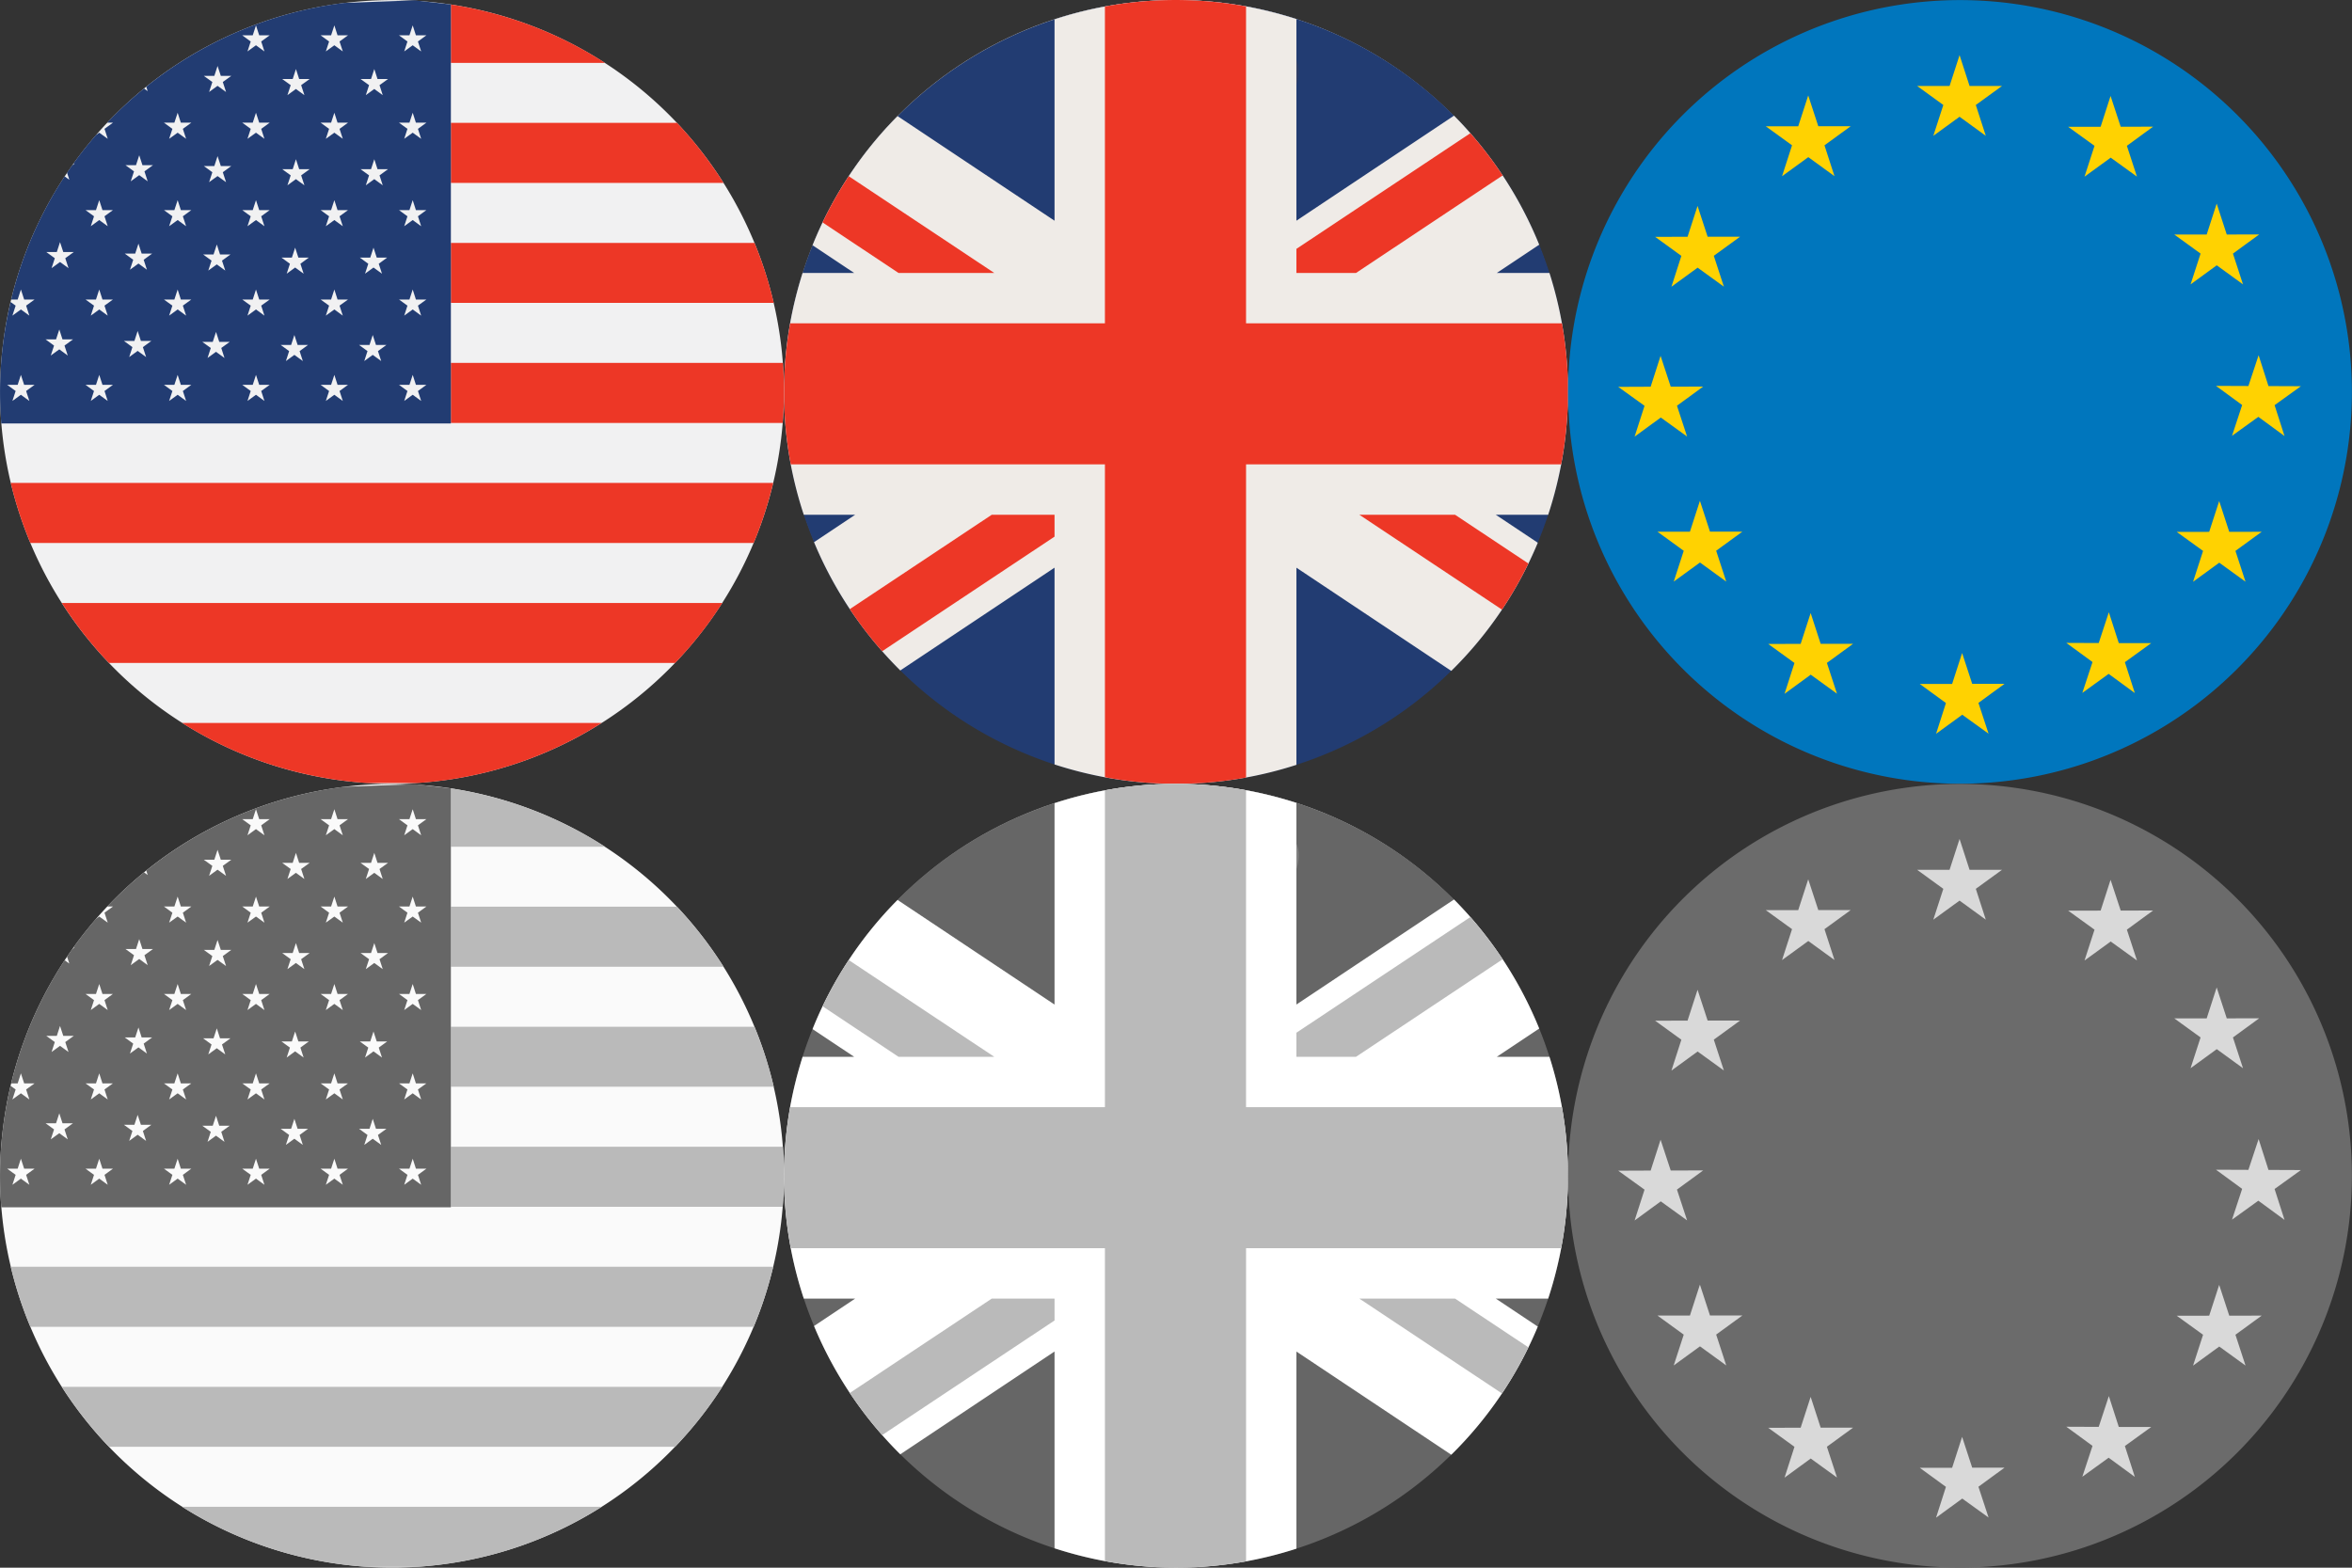 <svg id="Layer_1" data-name="Layer 1" xmlns="http://www.w3.org/2000/svg" xmlns:xlink="http://www.w3.org/1999/xlink" width="192" height="128" viewBox="0 0 192 128"><rect x="0" y="0" width="192" height="128" fill="#333333" stroke="none"/><defs><clipPath id="clip-path"><path d="M95.973 0a31.944,31.944,0,1,0,.002,0h-.002" fill="none"/></clipPath><radialGradient id="radial-gradient" cx="-1891.832" cy="2052.416" r="0.162" gradientTransform="matrix(197.468, 0, 0, -197.468, 373671.89, 405318.021)" gradientUnits="userSpaceOnUse"><stop offset="0" stop-color="#fff"/><stop offset="0.781" stop-color="#fff"/><stop offset="0.819" stop-color="#f9f8f8"/><stop offset="0.876" stop-color="#e9e6e3"/><stop offset="0.944" stop-color="#cfc8c2"/><stop offset="1" stop-color="#b5aba1"/></radialGradient><clipPath id="clip-path-2"><path d="M95.973,64a31.944,31.944,0,1,0,.002,0h-.002" fill="none"/></clipPath><radialGradient id="radial-gradient-2" cx="-1891.832" cy="2052.092" r="0.162" gradientTransform="matrix(197.468, 0, 0, -197.468, 373671.89, 405318.021)" gradientUnits="userSpaceOnUse"><stop offset="0" stop-color="#fff"/><stop offset="0.781" stop-color="#fff"/><stop offset="0.805" stop-color="#f8f8f8"/><stop offset="0.84" stop-color="#e3e3e3"/><stop offset="0.883" stop-color="#c1c1c1"/><stop offset="0.932" stop-color="#929292"/><stop offset="0.985" stop-color="#575757"/><stop offset="1" stop-color="#454545"/></radialGradient></defs><title>Artboard 1</title><g clip-path="url(#clip-path)"><rect x="60.697" y="0" width="70.603" height="67.301" fill="url(#radial-gradient)"/></g><path d="M64.945,24.314A31.993,31.993,0,1,1,88.313,63.055,31.988,31.988,0,0,1,64.945,24.314" fill="#223c72"/><path d="M118.696,9.443l-12.866,8.576V1.556q-1.054-.339-2.144-.611a31.843,31.843,0,0,0-17.601.635V18.021L73.271,9.479a31.778,31.778,0,0,0-6.94,10.545l3.394,2.262H65.519c-.211.665-.404,1.34-.575,2.027a31.832,31.832,0,0,0,.672,17.717H69.809l-3.357,2.238a32.157,32.157,0,0,0,7.042,10.474l12.591-8.392V62.417q1.094.356,2.228.638a31.839,31.839,0,0,0,17.517-.607V46.351L118.472,54.777a31.782,31.782,0,0,0,7.061-10.462l-3.427-2.284H126.381q.379-1.15.675-2.346a31.851,31.851,0,0,0-.57-17.399h-4.296l3.46-2.306a32.146,32.146,0,0,0-6.955-10.538" fill="#efebe7"/><path d="M81.164,22.287,69.284,14.385a31.73,31.73,0,0,0-2.136,3.776L73.35,22.287Zm41.502-7.964a32.134,32.134,0,0,0-2.635-3.447l-14.201,9.444V22.287h4.863ZM69.372,49.735a32.109,32.109,0,0,0,2.641,3.438l14.072-9.358V42.031H80.956Zm58.134-23.336H101.718V.524A31.821,31.821,0,0,0,90.197.53v25.869H64.503a31.808,31.808,0,0,0,.049,11.516h25.646V63.46a31.815,31.815,0,0,0,11.521.025V37.915H127.441a31.824,31.824,0,0,0,.065-11.516M110.969,42.031l11.642,7.742a31.728,31.728,0,0,0,2.156-3.763l-5.985-3.979Z" fill="#ed3726"/><path d="M105.83,4.886v2.075a3.693,3.693,0,0,0,.192-1.116,2.34,2.34,0,0,0-.192-.959" fill="#2f3e67"/><path d="M.945,24.314A31.993,31.993,0,1,1,24.314,63.055,31.988,31.988,0,0,1,.945,24.314" fill="#f1f1f2"/><path d="M61.592,19.833H36.806v4.898H63.165a31.991,31.991,0,0,0-1.574-4.898M55.266,10.031H36.806v4.903H59.063a32.127,32.127,0,0,0-3.798-4.903M8.893,54.131H55.112a31.81,31.81,0,0,0,3.854-4.898H5.046a32.113,32.113,0,0,0,3.848,4.898M39.688.944c-.96-.238-1.922-.427-2.881-.574V5.133H49.386A31.939,31.939,0,0,0,39.688.944M63.913,29.63h-27.107v4.903H63.896a31.803,31.803,0,0,0,.017-4.903M2.479,44.334H61.525a32.233,32.233,0,0,0,1.531-4.649c.021-.085.04-.169.06-.254H.877a32.031,32.031,0,0,0,1.602,4.903M24.315,63.054a32.175,32.175,0,0,0,5.669.879h4.072A31.993,31.993,0,0,0,49.116,59.03H14.872a31.946,31.946,0,0,0,9.443,4.024" fill="#ed3726"/><path d="M34.381,32.737l-.691-.504-.693.504.264-.812-.69-.504h.854l.266-.812.262.812h.856l-.69.504ZM30.982,6.952l.263.817-.69-.504-.692.504.265-.817-.692-.499h.853l.266-.816.264.816h.856Zm0,7.366.263.812-.69-.504-.692.504.265-.812-.692-.504h.853l.266-.812.264.812h.856ZM30.919,21.535l.264.812-.692-.504-.691.504.264-.812L29.37,21.031h.856l.264-.811.263.811h.856Zm.201,7.945-.693-.504-.69.504.263-.812-.692-.504h.856l.264-.812.263.812h.856l-.693.504ZM27.718,10.521l.266.812-.69-.499-.695.499.266-.812-.691-.504h.854l.266-.811.261.811h.854Zm0,7.138.266.812-.69-.504-.695.504.266-.812-.691-.504h.854l.266-.812.261.812h.854Zm0,7.296.266.816-.69-.504-.695.504.266-.816-.691-.499h.854l.266-.817.261.817h.854Zm.266,7.782-.69-.504-.695.504.266-.812-.691-.504h.854l.266-.812.261.812h.854l-.691.504ZM24.584,6.952l.266.817L24.157,7.265l-.693.504.266-.817-.69-.499h.854l.264-.816.264.816h.856Zm0,7.366.266.812-.693-.504-.693.504.266-.812-.69-.504h.854l.264-.812.264.812h.856Zm-.061,7.217.264.812-.693-.504-.69.504.264-.812-.693-.504H23.828l.265-.811.264.811h.856Zm.199,7.945-.69-.504-.692.504.263-.812-.691-.504H23.765l.266-.812.264.812h.853l-.69.504ZM21.323,3.388l.263.811L20.896,3.696l-.693.503.264-.811-.69-.504h.855l.264-.812.264.812h.856Zm0,7.133.263.812-.69-.499-.693.499.264-.812-.69-.504h.855L20.896,9.206l.264.811h.856Zm0,7.138.263.812-.69-.504-.693.504.264-.812-.69-.504h.855l.264-.812.264.812h.856Zm0,7.296.263.816-.69-.504-.693.504.264-.816-.69-.499h.855l.264-.817.264.817h.856Zm.263,7.782-.69-.504-.693.504.264-.812-.69-.504h.855l.264-.812.264.812h.856l-.693.504ZM18.188,6.696l.266.816-.695-.504-.69.504.266-.816-.693-.499h.854l.264-.812.266.812h.854Zm0,7.366.266.812-.695-.499-.69.499.266-.812-.693-.504h.854l.264-.811.266.811h.854Zm-.065,7.217.266.812-.691-.504-.695.504.266-.812-.69-.504h.854l.266-.812.262.812h.856Zm.203,7.95-.693-.504-.69.504.264-.817-.693-.499h.854l.266-.812.264.812h.856l-.691.499ZM14.927,10.521l.266.812-.691-.499-.695.499.266-.812-.69-.504h.851l.268-.811.261.811h.854Zm0,7.138.266.812-.691-.504-.695.504.266-.812-.69-.504h.851l.268-.812.261.812h.854Zm0,7.296.266.816-.691-.504-.695.504L14.073,24.955l-.69-.499h.851l.268-.817.261.817h.854Zm.266,7.782-.691-.504-.695.504.266-.812-.69-.504h.851l.268-.812.261.812h.854l-.69.504Zm-3.401-18.745.264.812-.69-.504-.693.504.266-.812-.693-.504h.856l.264-.811.263.811h.857Zm-.063,7.217.264.812-.69-.504-.693.504.264-.812-.69-.504h.853l.266-.812.261.812h.856Zm.199,7.945-.691-.504-.691.504.263-.812-.693-.504h.856l.264-.812.266.812h.854l-.693.504ZM27.028,2.884l.266-.812.261.812h.854l-.691.504.266.811L27.294,3.696l-.695.503.266-.811-.691-.504Zm6.396,21.572.266-.817.262.817H34.807l-.69.499.264.816-.691-.504-.693.504.264-.816-.69-.499Zm0-7.301L33.69,16.343l.262.812H34.807l-.69.504.264.812-.691-.504-.693.504.264-.812-.69-.504Zm0-7.138L33.69,9.206l.262.811H34.807l-.69.504.264.812L33.69,10.834l-.693.499.264-.812-.69-.504Zm0-7.133L33.69,2.072l.262.812H34.807l-.69.504.264.811L33.69,3.696l-.693.503.264-.811-.69-.504ZM8.53,17.659l.264.812-.692-.504-.69.504.263-.812-.693-.504h.853l.266-.812.263.812h.856Zm0,7.296.264.816-.692-.504-.69.504.263-.816-.693-.499h.853l.266-.817.263.817h.856Zm.264,7.782-.693-.504-.69.504.263-.812-.693-.504h.854l.266-.812.264.812h.857l-.691.504ZM5.329,21.083l.265.812-.693-.503-.691.503.264-.812-.693-.504h.856l.263-.812.266.812H6.021Zm.202,7.945-.69-.504-.695.504.266-.812L3.721,27.712h.854l.266-.812.261.812H5.958l-.693.504Zm-3.134,3.709-.691-.504-.693.504.264-.812L.586,31.421h.856l.264-.812.266.812h.851l-.69.504ZM36.806.37C36.492.322,34.16.066,33.846.027l-5.751.212A32.075,32.075,0,0,0,11.938,7.079l.118.363-.299-.218A31.97,31.97,0,0,0,8.75,10.017h.472l-.691.504.264.812-.692-.499-.276.199q-.968,1.115-1.835,2.325h.096l-.201.146q-.21.297-.414.598l.185.572-.381-.275A31.95,31.95,0,0,0,.945,24.313c-.012.047-.022.095-.033.143h.531l.264-.817.266.817h.851L2.133,24.955l.264.816-.691-.504-.693.504.264-.816-.412-.298A31.943,31.943,0,0,0,.104,34.575H36.806Z" fill="#223c72"/><path d="M128.945,24.313a31.992,31.992,0,1,1,23.368,38.741,31.988,31.988,0,0,1-23.368-38.741" fill="#0076bd"/><path d="M139.591,43.409l-.822-2.52-.816,2.525h-2.648l2.143,1.558-.816,2.514,2.143-1.558,2.143,1.558-.822-2.519,2.138-1.557Zm-4.018-9.319,2.149,1.552-.827-2.514,2.138-1.563-2.648.005-.827-2.514-.811,2.519-2.648.011,2.149,1.547-.811,2.519Zm37.389,18.418-.811-2.519-.827,2.514-2.643-.011,2.137,1.563-.832,2.52,2.148-1.553,2.137,1.563-.811-2.519,2.148-1.553Zm-24.337.059-.816-2.514-.817,2.519-2.648.005,2.143,1.553-.811,2.519,2.138-1.563,2.143,1.552-.822-2.514,2.138-1.558Zm12.37,3.265-.822-2.514-.816,2.525h-2.643l2.138,1.558-.806,2.514,2.138-1.558,2.148,1.547-.827-2.514,2.132-1.558ZM181.98,43.425l-.822-2.514L180.342,43.425l-2.648.005,2.148,1.552-.816,2.519,2.138-1.558,2.143,1.552-.822-2.514,2.144-1.563Zm5.849-11.891-2.648-.011L184.376,29.003l-.833,2.514-2.648-.011,2.138,1.563-.827,2.514,2.148-1.547,2.138,1.568-.811-2.524Zm-9.007-8.315,2.137-1.557,2.143,1.557-.821-2.513,2.143-1.563-2.648.005-.822-2.524-.816,2.524h-2.648l2.149,1.558ZM172.291,7.836l-.811,2.514-2.648.005,2.149,1.552-.817,2.519,2.138-1.553,2.143,1.547-.822-2.514,2.138-1.563-2.643.005ZM136.444,23.412l2.138-1.558,2.143,1.552-.822-2.52,2.143-1.558h-2.648l-.822-2.514-.816,2.519-2.648.005,2.143,1.553Zm9.029-9.023,2.143-1.558,2.138,1.553-.817-2.519,2.138-1.557h-2.643L147.61,7.793l-.816,2.519h-2.648l2.143,1.552Zm12.348-3.298,2.143-1.558,2.143,1.558-.816-2.519,2.138-1.552h-2.648l-.816-2.519-.816,2.519h-2.648l2.138,1.552Z" fill="#ffd201"/><g clip-path="url(#clip-path-2)"><rect x="60.697" y="64" width="70.603" height="67.301" fill="url(#radial-gradient-2)"/></g><path d="M64.945,88.314A31.993,31.993,0,1,1,88.313,127.055,31.988,31.988,0,0,1,64.945,88.314" fill="#666"/><path d="M118.696,73.443l-12.866,8.576V65.556q-1.054-.339-2.144-.611a31.843,31.843,0,0,0-17.601.635V82.021L73.271,73.479a31.778,31.778,0,0,0-6.94,10.545l3.394,2.262H65.519c-.211.665-.404,1.34-.575,2.027a31.832,31.832,0,0,0,.672,17.717H69.809l-3.357,2.238a32.157,32.157,0,0,0,7.042,10.474l12.591-8.392v16.066q1.094.356,2.228.638a31.839,31.839,0,0,0,17.517-.607V110.351l12.642,8.426a31.782,31.782,0,0,0,7.061-10.462l-3.427-2.284H126.381q.379-1.15.675-2.346a31.851,31.851,0,0,0-.57-17.399h-4.296l3.46-2.306a32.146,32.146,0,0,0-6.955-10.538" fill="#fff"/><path d="M81.164,86.287,69.284,78.385a31.73,31.73,0,0,0-2.136,3.776L73.35,86.287Zm41.502-7.964a32.134,32.134,0,0,0-2.635-3.447l-14.201,9.444V86.287h4.863ZM69.372,113.735a32.109,32.109,0,0,0,2.641,3.438l14.072-9.358v-1.784H80.956Zm58.134-23.336H101.718V64.524a31.821,31.821,0,0,0-11.521.006v25.869H64.503a31.808,31.808,0,0,0,.049,11.516h25.646v25.545a31.815,31.815,0,0,0,11.521.025V101.915H127.441a31.824,31.824,0,0,0,.065-11.516M110.969,106.031l11.642,7.742a31.728,31.728,0,0,0,2.156-3.763l-5.985-3.979Z" fill="#bababa"/><path d="M105.83,68.886v2.075a3.693,3.693,0,0,0,.192-1.116,2.34,2.34,0,0,0-.192-.959" fill="gray"/><path d="M.945,88.314A31.993,31.993,0,1,1,24.314,127.055,31.988,31.988,0,0,1,.945,88.314" fill="#fafafa"/><path d="M61.592,83.833H36.806v4.898H63.165a31.991,31.991,0,0,0-1.574-4.898M55.266,74.031H36.806v4.903H59.063a32.127,32.127,0,0,0-3.798-4.903M8.893,118.131H55.112a31.81,31.81,0,0,0,3.854-4.898H5.046a32.113,32.113,0,0,0,3.848,4.898M39.688,64.944c-.96-.238-1.922-.427-2.881-.574v4.763H49.386a31.939,31.939,0,0,0-9.699-4.189M63.913,93.63h-27.107v4.903H63.896a31.803,31.803,0,0,0,.017-4.903m-61.434,14.704H61.525a32.233,32.233,0,0,0,1.531-4.649c.021-.085.04-.169.06-.254H.877a32.031,32.031,0,0,0,1.602,4.903m21.835,18.72a32.175,32.175,0,0,0,5.669.879h4.072a31.993,31.993,0,0,0,15.06-4.903H14.872a31.946,31.946,0,0,0,9.443,4.024" fill="#bababa"/><path d="M34.381,96.737l-.691-.504-.693.504.264-.812-.69-.504h.854l.266-.812.262.812h.856l-.69.504Zm-3.399-25.785.263.817-.69-.504-.692.504.265-.817-.692-.499h.853l.266-.816.264.816h.856Zm0,7.366.263.812-.69-.504-.692.504.265-.812-.692-.504h.853l.266-.812.264.812h.856ZM30.919,85.535l.264.812-.692-.504-.691.504.264-.812L29.37,85.031h.856l.264-.811.263.811h.856Zm.201,7.945-.693-.504-.69.504.263-.812-.692-.504h.856l.264-.812.263.812h.856l-.693.504ZM27.718,74.521l.266.812-.69-.499-.695.499.266-.812-.691-.504h.854l.266-.811.261.811h.854Zm0,7.138.266.812-.69-.504-.695.504.266-.812-.691-.504h.854l.266-.812.261.812h.854Zm0,7.296.266.816-.69-.504-.695.504.266-.816-.691-.499h.854l.266-.817.261.817h.854Zm.266,7.782-.69-.504-.695.504.266-.812-.691-.504h.854l.266-.812.261.812h.854l-.691.504Zm-3.401-25.785.266.817-.693-.504-.693.504.266-.817-.69-.499h.854l.264-.816.264.816h.856Zm0,7.366.266.812-.693-.504-.693.504.266-.812-.69-.504h.854l.264-.812.264.812h.856Zm-.061,7.217.264.812-.693-.504-.69.504.264-.812-.693-.504H23.828l.265-.811.264.811h.856Zm.199,7.945-.69-.504-.692.504.263-.812-.691-.504H23.765l.266-.812.264.812h.853l-.69.504ZM21.323,67.388l.263.811L20.896,67.696l-.693.503.264-.811-.69-.504h.855l.264-.812.264.812h.856Zm0,7.133.263.812-.69-.499-.693.499.264-.812-.69-.504h.855l.264-.811.264.811h.856Zm0,7.138.263.812-.69-.504-.693.504.264-.812-.69-.504h.855l.264-.812.264.812h.856Zm0,7.296.263.816-.69-.504-.693.504.264-.816-.69-.499h.855l.264-.817.264.817h.856Zm.263,7.782-.69-.504-.693.504.264-.812-.69-.504h.855l.264-.812.264.812h.856l-.693.504Zm-3.399-26.041.266.816-.695-.504-.69.504.266-.816-.693-.499h.854l.264-.812.266.812h.854Zm0,7.366.266.812-.695-.499-.69.499.266-.812-.693-.504h.854l.264-.811.266.811h.854Zm-.065,7.217.266.812-.691-.504-.695.504.266-.812-.69-.504h.854l.266-.812.262.812h.856Zm.203,7.95-.693-.504-.69.504.264-.817-.693-.499h.854l.266-.812.264.812h.856l-.691.499ZM14.927,74.521l.266.812-.691-.499-.695.499.266-.812-.69-.504h.851l.268-.811.261.811h.854Zm0,7.138.266.812-.691-.504-.695.504.266-.812-.69-.504h.851l.268-.812.261.812h.854Zm0,7.296.266.816-.691-.504-.695.504L14.073,88.955l-.69-.499h.851l.268-.817.261.817h.854Zm.266,7.782-.691-.504-.695.504.266-.812-.69-.504h.851l.268-.812.261.812h.854l-.69.504Zm-3.401-18.745.264.812-.69-.504-.693.504.266-.812-.693-.504h.856l.264-.811.263.811h.857Zm-.063,7.217.264.812-.69-.504-.693.504.264-.812-.69-.504h.853l.266-.812.261.812h.856Zm.199,7.945-.691-.504-.691.504.263-.812-.693-.504h.856l.264-.812.266.812h.854l-.693.504ZM27.028,66.884l.266-.812.261.812h.854l-.691.504.266.811-.69-.503-.695.503.266-.811-.691-.504Zm6.396,21.572.266-.817.262.817H34.807l-.69.499.264.816-.691-.504-.693.504.264-.816-.69-.499Zm0-7.301L33.69,80.343l.262.812H34.807l-.69.504.264.812-.691-.504-.693.504.264-.812-.69-.504Zm0-7.138L33.69,73.206l.262.811H34.807l-.69.504.264.812L33.69,74.834l-.693.499.264-.812-.69-.504Zm0-7.133.266-.812.262.812H34.807l-.69.504.264.811L33.69,67.696l-.693.503.264-.811-.69-.504ZM8.53,81.659l.264.812-.692-.504-.69.504.263-.812-.693-.504h.853l.266-.812.263.812h.856Zm0,7.296.264.816-.692-.504-.69.504.263-.816-.693-.499h.853l.266-.817.263.817h.856Zm.264,7.782-.693-.504-.69.504.263-.812-.693-.504h.854l.266-.812.264.812h.857l-.691.504ZM5.329,85.083l.265.812-.693-.503-.691.503.264-.812-.693-.504h.856l.263-.812.266.812H6.021Zm.202,7.945-.69-.504-.695.504.266-.812L3.721,91.712h.854l.266-.812.261.812H5.958l-.693.504Zm-3.134,3.709-.691-.504-.693.504.264-.812L.586,95.421h.856l.264-.812.266.812h.851l-.69.504ZM36.806,64.37c-.314-.048-2.647-.304-2.961-.343l-5.751.212A32.075,32.075,0,0,0,11.938,71.079l.118.363-.299-.218A31.97,31.97,0,0,0,8.75,74.017h.472l-.691.504.264.812-.692-.499-.276.199q-.968,1.115-1.835,2.325h.096l-.201.146q-.21.297-.414.598l.185.572-.381-.275A31.95,31.95,0,0,0,.945,88.313c-.012.047-.022.095-.033.143h.531l.264-.817.266.817h.851L2.133,88.955l.264.816-.691-.504-.693.504.264-.816-.412-.298A31.943,31.943,0,0,0,.104,98.575H36.806Z" fill="#666"/><path d="M128.945,88.313a31.992,31.992,0,1,1,23.368,38.741,31.988,31.988,0,0,1-23.368-38.741" fill="#6b6b6b"/><path d="M139.591,107.409l-.822-2.52-.816,2.525h-2.648l2.143,1.558-.816,2.514,2.143-1.558,2.143,1.558-.822-2.519,2.138-1.557Zm-4.018-9.319,2.149,1.552-.827-2.514,2.138-1.563-2.648.005-.827-2.514-.811,2.519-2.648.011,2.149,1.547-.811,2.519Zm37.389,18.418-.811-2.519-.827,2.514-2.643-.011,2.137,1.563-.832,2.52,2.148-1.553,2.137,1.563-.811-2.519,2.148-1.553Zm-24.337.059-.816-2.514-.817,2.519-2.648.005,2.143,1.553-.811,2.519,2.138-1.563,2.143,1.552-.822-2.514,2.138-1.558Zm12.37,3.265-.822-2.514-.816,2.525h-2.643l2.138,1.558-.806,2.514,2.138-1.558,2.148,1.547-.827-2.514,2.132-1.558Zm20.985-12.407-.822-2.514L180.342,107.425l-2.648.005,2.148,1.552-.816,2.519,2.138-1.558,2.143,1.552-.822-2.514,2.144-1.563Zm5.849-11.891-2.648-.011L184.376,93.003l-.833,2.514-2.648-.011,2.138,1.563-.827,2.514,2.148-1.547,2.138,1.568-.811-2.524Zm-9.007-8.315,2.137-1.557,2.143,1.557-.821-2.513,2.143-1.563-2.648.005-.822-2.524-.816,2.524h-2.648l2.149,1.558Zm-6.531-15.383-.811,2.514-2.648.005,2.149,1.552-.817,2.519,2.138-1.553,2.143,1.547-.822-2.514,2.138-1.563-2.643.005ZM136.444,87.412l2.138-1.558,2.143,1.552-.822-2.52,2.143-1.558h-2.648l-.822-2.514-.816,2.519-2.648.005,2.143,1.553Zm9.029-9.023,2.143-1.558,2.138,1.553-.817-2.519,2.138-1.557h-2.643L147.61,71.793l-.816,2.519h-2.648l2.143,1.552Zm12.348-3.298,2.143-1.558,2.143,1.558-.816-2.519,2.138-1.552h-2.648l-.816-2.519-.816,2.519h-2.648l2.138,1.552Z" fill="#d9d9d9"/></svg>